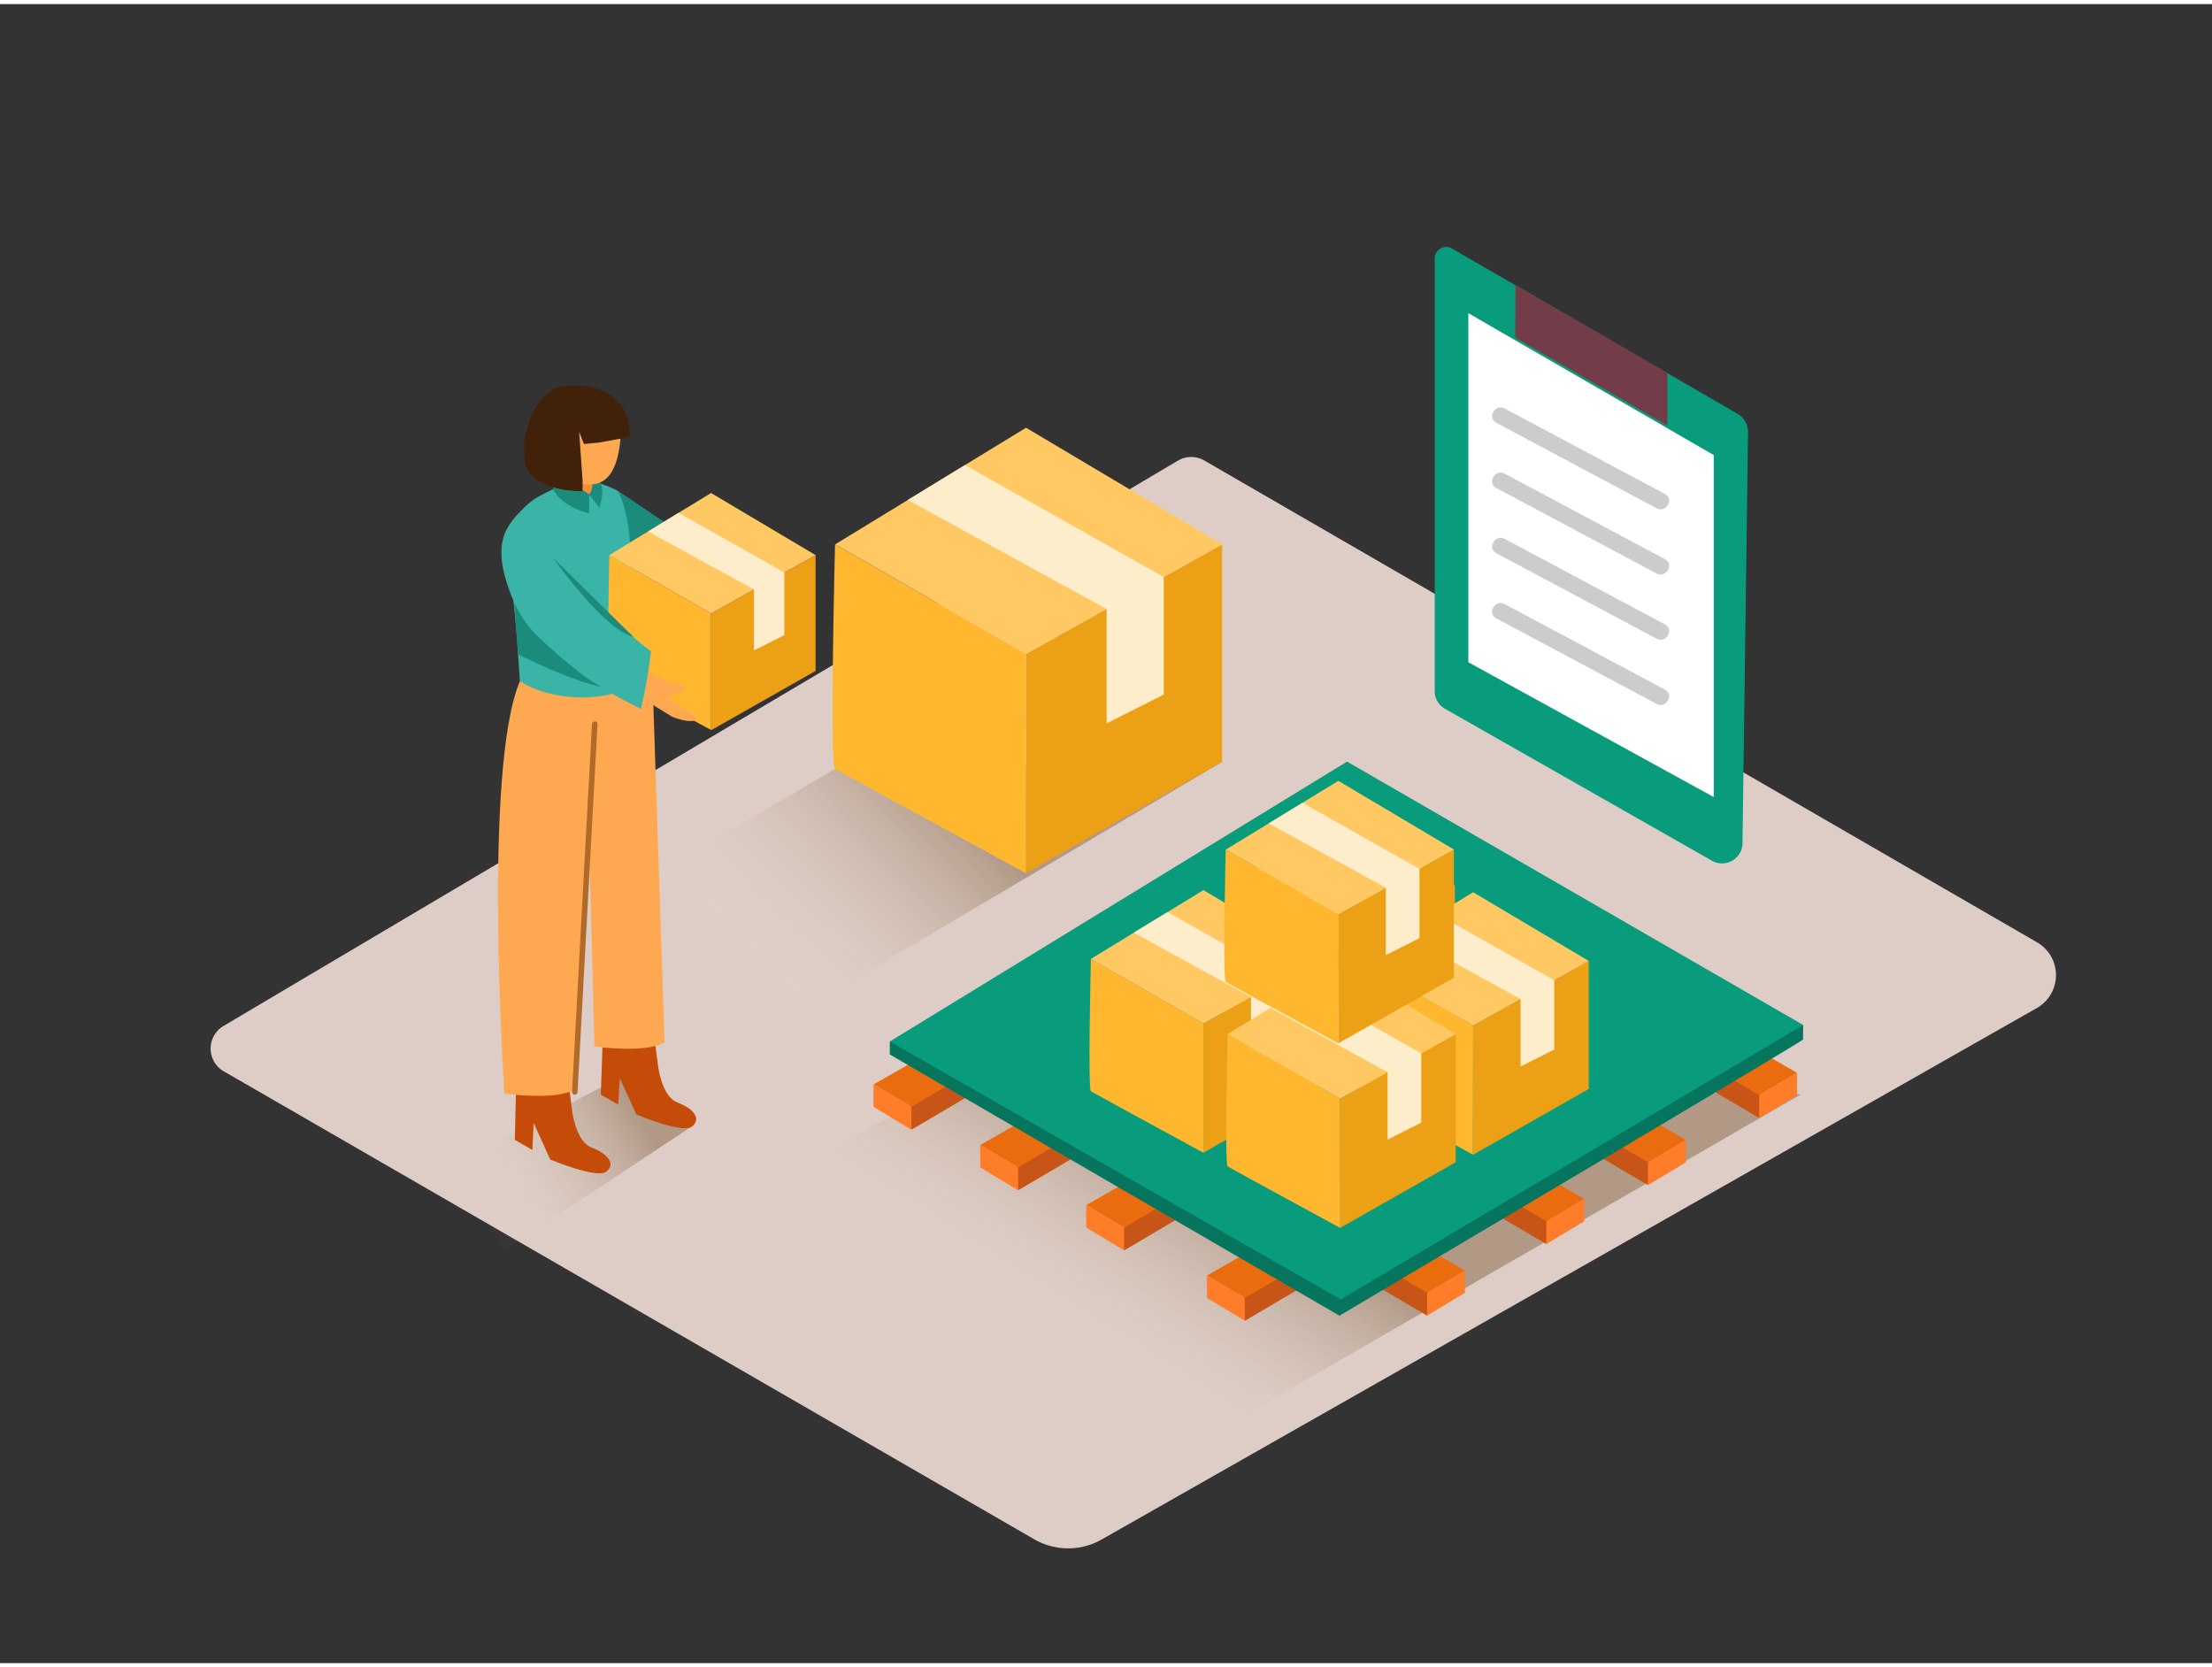 <svg id="Layer_1" data-name="Layer 1" xmlns="http://www.w3.org/2000/svg" xmlns:xlink="http://www.w3.org/1999/xlink" viewBox="0 0 400 300" width="406" height="306" class="illustration styles_illustrationTablet__1DWOa"><rect x="0" y="0" width="400" height="300" fill="#333333" stroke="none"/><defs><linearGradient id="linear-gradient" x1="132.13" y1="173.07" x2="167.22" y2="138.76" gradientUnits="userSpaceOnUse"><stop offset="0" stop-color="#fff" stop-opacity="0"></stop><stop offset="0.99" stop-color="#552d00"></stop></linearGradient><linearGradient id="linear-gradient-2" x1="196.89" y1="249.7" x2="220.5" y2="212.39" xlink:href="#linear-gradient"></linearGradient><linearGradient id="linear-gradient-3" x1="86.13" y1="217.49" x2="115.18" y2="200.23" xlink:href="#linear-gradient"></linearGradient></defs><title>61-70</title><path d="M40.49,193l146.56,84.62a12.28,12.28,0,0,0,12.21,0l169.09-96.09a6.85,6.85,0,0,0,0-11.88L217.81,82.55a4.75,4.75,0,0,0-4.8,0L40.44,184.77A4.75,4.75,0,0,0,40.49,193Z" fill="#decdc6"></path><polyline points="221.02 137.02 96.95 210.41 62.6 190.18 151.02 138.3" opacity="0.32" fill="url(#linear-gradient)"></polyline><polyline points="325.66 197.16 196.42 271.7 116.39 225.98 172.45 194.76" opacity="0.32" fill="url(#linear-gradient-2)"></polyline><polyline points="203.27 225.37 214.05 219.02 211.09 215.85 202.78 221.28" fill="#c65517"></polyline><polyline points="196.42 217.18 208.97 210.03 213.51 215.21 203.27 221.24" fill="#ea6c0f"></polyline><polygon points="203.27 221.24 196.42 217.18 196.42 221.24 203.27 225.37 203.27 221.24" fill="#ff7c28"></polygon><polyline points="184.11 214.5 194.89 208.15 191.94 204.98 183.63 210.41" fill="#c65517"></polyline><polyline points="177.26 206.31 189.81 199.16 194.35 204.34 184.11 210.37" fill="#ea6c0f"></polyline><polygon points="184.11 210.37 177.26 206.31 177.26 210.37 184.11 214.5 184.11 210.37" fill="#ff7c28"></polygon><polyline points="164.81 203.55 175.59 197.2 172.63 194.02 164.32 199.45" fill="#c65517"></polyline><polyline points="157.96 195.36 170.51 188.2 175.05 193.39 164.81 199.41" fill="#ea6c0f"></polyline><polygon points="164.81 199.41 157.96 195.36 157.96 199.41 164.81 203.55 164.81 199.41" fill="#ff7c28"></polygon><polyline points="225.11 238.1 235.89 231.75 232.93 228.57 224.62 234.01" fill="#c65517"></polyline><polyline points="218.26 229.91 230.81 222.75 235.35 227.94 225.11 233.97" fill="#ea6c0f"></polyline><polygon points="225.11 233.97 218.26 229.91 218.26 233.97 225.11 238.1 225.11 233.97" fill="#ff7c28"></polygon><polyline points="279.63 224.23 268.85 217.88 271.8 214.71 280.11 220.14" fill="#c65517"></polyline><polyline points="286.48 216.04 273.93 208.89 269.39 214.07 279.63 220.1" fill="#ea6c0f"></polyline><polygon points="279.63 220.1 286.48 216.04 286.48 220.1 279.63 224.23 279.63 220.1" fill="#ff7c28"></polygon><polyline points="298.01 213.57 287.23 207.22 290.18 204.05 298.49 209.48" fill="#c65517"></polyline><polyline points="304.86 205.38 292.31 198.23 287.77 203.41 298.01 209.44" fill="#ea6c0f"></polyline><polygon points="298.01 209.44 304.86 205.38 304.86 209.44 298.01 213.57 298.01 209.44" fill="#ff7c28"></polygon><polyline points="318.12 201.44 307.34 195.09 310.29 191.91 318.6 197.34" fill="#c65517"></polyline><polyline points="324.96 193.25 312.41 186.09 307.88 191.28 318.12 197.31" fill="#ea6c0f"></polyline><polygon points="318.12 197.31 324.96 193.25 324.96 197.31 318.12 201.44 318.12 197.31" fill="#ff7c28"></polygon><polyline points="258.06 237.17 247.28 230.82 250.23 227.65 258.54 233.08" fill="#c65517"></polyline><polyline points="264.91 228.98 252.35 221.83 247.82 227.01 258.06 233.04" fill="#ea6c0f"></polyline><polygon points="258.06 233.04 264.91 228.98 264.91 233.04 258.06 237.17 258.06 233.04" fill="#ff7c28"></polygon><path d="M160.91,187.59v2.35l81.31,47.23s83.9-49.69,83.85-49.95,0-2.61,0-2.61" fill="#089c7c"></path><path d="M160.91,187.59v2.35l81.31,47.23s83.9-49.69,83.85-49.95,0-2.61,0-2.61" opacity="0.25"></path><polygon points="242.45 234.22 326.08 184.61 243.59 136.98 160.91 187.59 242.45 234.22" fill="#089c7c"></polygon><path d="M242.18,194.47V171.11l20.91-11.68V182.6Z" fill="#eca016"></path><path d="M242.18,171.11l-20.35-11.68s-.57,23.55,0,23.93,20.35,11.12,20.35,11.12Z" fill="#ffb72f"></path><polygon points="221.83 159.43 242.18 146.99 263.09 159.43 242.18 171.11 221.83 159.43" fill="#ffc863"></polygon><polygon points="229.58 154.69 250.76 166.31 250.76 178.5 256.85 175.43 256.85 162.91 235.67 150.97 229.58 154.69" fill="#fdedcb"></polygon><path d="M217.62,207.7V184.34l20.91-11.68v23.17Z" fill="#eca016"></path><path d="M217.62,184.34l-20.35-11.68s-.57,23.55,0,23.93,20.35,11.12,20.35,11.12Z" fill="#ffb72f"></path><polygon points="197.27 172.66 217.62 160.22 238.53 172.66 217.62 184.34 197.27 172.66" fill="#ffc863"></polygon><polygon points="205.02 167.92 226.21 179.54 226.21 191.73 232.29 188.66 232.29 176.14 211.12 164.2 205.02 167.92" fill="#fdedcb"></polygon><path d="M266.39,208.07V184.71L287.3,173v23.17Z" fill="#eca016"></path><path d="M266.39,184.71,246,173s-.57,23.55,0,23.93,20.35,11.12,20.35,11.12Z" fill="#ffb72f"></path><polygon points="246.04 173.03 266.39 160.6 287.3 173.03 266.39 184.71 246.04 173.03" fill="#ffc863"></polygon><polygon points="253.79 168.3 274.97 179.92 274.97 192.11 281.06 189.04 281.06 176.52 259.88 164.57 253.79 168.3" fill="#fdedcb"></polygon><path d="M242.33,221.3V197.94l20.91-11.68v23.17Z" fill="#eca016"></path><path d="M242.33,197.94,222,186.25s-.57,23.55,0,23.93,20.35,11.12,20.35,11.12Z" fill="#ffb72f"></path><polygon points="221.99 186.25 242.33 173.82 263.25 186.25 242.33 197.94 221.99 186.25" fill="#ffc863"></polygon><polygon points="229.74 181.52 250.92 193.14 250.92 205.33 257.01 202.26 257.01 189.74 235.83 177.79 229.74 181.52" fill="#fdedcb"></polygon><path d="M242,187.93V164.57l20.91-11.68v23.17Z" fill="#eca016"></path><path d="M242,164.57l-20.35-11.68s-.57,23.55,0,23.93S242,187.93,242,187.93Z" fill="#ffb72f"></path><polygon points="221.67 152.89 242.02 140.46 262.93 152.89 242.02 164.57 221.67 152.89" fill="#ffc863"></polygon><polygon points="229.42 148.16 250.6 159.78 250.6 171.97 256.69 168.9 256.69 156.38 235.52 144.43 229.42 148.16" fill="#fdedcb"></polygon><path d="M185.54,157.16V117.52L221,97.7V137Z" fill="#eca016"></path><path d="M185.54,117.52,151,97.7s-1,40,0,40.6,34.52,18.86,34.52,18.86Z" fill="#ffb72f"></path><polygon points="151.02 97.7 185.54 76.61 221.02 97.7 185.54 117.52 151.02 97.7" fill="#ffc863"></polygon><polygon points="164.16 89.67 200.11 109.39 200.11 130.07 210.44 124.86 210.44 103.61 174.51 83.35 164.16 89.67" fill="#fdedcb"></polygon><polyline points="111.79 88.05 123.63 96.01 117.2 102.44 110.19 102.44" fill="#1b8c7c"></polyline><path d="M88.07,227.43l37.06-24.5L112,194.18,70.54,215.65C74.62,222.33,81.51,223,88.07,227.43Z" opacity="0.32" fill="url(#linear-gradient-3)"></path><path d="M103.45,200.09s.64,5.59,3.55,6.68,4.39,3,2.65,4.35-10.15-2.19-10.15-2.19l-3-6.62-.23,4.89-3.17-1.82.41-17.68,8.68,2.35Z" fill="#c44b08"></path><path d="M119,192s.63,5.55,3.52,6.63,4.36,2.93,2.63,4.32-10.07-2.17-10.07-2.17l-3-6.57L111.8,199l-3.15-1.81.57-16.66,8.45,1.44Z" fill="#c44b08"></path><path d="M107.27,123.74,104,196.23c-3.39,2.12-12.78.78-12.78.78s-4-58.72,2.81-74.6" fill="#ffa852"></path><path d="M105.67,117.91l1.83,70.58s9.32,1.34,12.68-.77l-2.43-72.88" fill="#ffa852"></path><path d="M94,122.4c4.35,2.91,11.83,3.82,17.39,2.13a16.23,16.23,0,0,0,3.12-2.66c-.23-5.5-.51-11-.48-16.52s.23-12.13-2.26-17.31a23.57,23.57,0,0,0-4.91-1.86c-2.58-.66-7.93,1.93-10.11,3.26A12.39,12.39,0,0,0,91.35,98a163.39,163.39,0,0,1,2.33,19.6C93.78,119.18,93.91,120.79,94,122.4Z" fill="#3ab4a7"></path><path d="M107.73,84.67s-.08,3.8-1.58,4.38-5.21-1.37-5.25-2.45,2.54-3.38,2.54-3.38" fill="#f49138"></path><path d="M100,87.79l.64-3.06,5.9,3.91v3.43S101.92,91.17,100,87.79Z" fill="#1b8c7c"></path><path d="M106.53,88.65l1.84,2.41s1-2.7.3-4.24-1.56-1.76-1.56-1.76S107.44,87.74,106.53,88.65Z" fill="#1b8c7c"></path><path d="M112.25,75.92s.58,10.53-5.06,10.9-5.12-4.1-5.12-4.1-1.45-9.57,3.67-10.3S112.25,75.92,112.25,75.92Z" fill="#ffa852"></path><path d="M108.37,79.28l-2.77.27-.87-2.19.58,8.21a16.68,16.68,0,0,1,0,2.49s-5.77.27-9.11-2.73-.63-15.52,5.7-16.26,12.15,2,12,9l-1.37.46Z" fill="#42210b"></path><path d="M128.58,131.31V110.2l18.9-10.55v20.94Z" fill="#eca016"></path><path d="M128.58,110.2,110.19,99.64s-.51,21.28,0,21.62,18.39,10,18.39,10Z" fill="#ffb72f"></path><polygon points="110.19 99.64 128.58 88.41 147.48 99.64 128.58 110.2 110.19 99.64" fill="#ffc863"></polygon><polygon points="117.2 95.37 136.34 105.86 136.34 116.88 141.84 114.11 141.84 102.79 122.7 92 117.2 95.37" fill="#fdedcb"></polygon><path d="M112.27,123.16l9.26,5.7s3.28,1.39,4.61.48c.43-.29-5.57-3.93-5.57-3.93s3.28-1.3,3.28-1.79-1.87-.84-2.32-.78-7.12-3.78-7.12-3.78Z" fill="#ffa852"></path><path d="M93,108.2l.68,9.4s12.91,6.56,18.59,6.33S93,108.2,93,108.2Z" fill="#1b8c7c"></path><path d="M114.54,114.44a6.85,6.85,0,0,1-.59-.67,28.07,28.07,0,0,1-7.76-6.07c-2.17-2.33-4.86-5.32-5.77-8.4a.67.67,0,0,1,0-.12,14.68,14.68,0,0,1-1.54-8.78,1.77,1.77,0,0,0-1.07-.55c-2.54.1-5.21,3.19-6.3,5.37s-1,5-.38,7.58A31,31,0,0,0,93,108.2a20.18,20.18,0,0,0,3.78,5.68,101.67,101.67,0,0,0,8.75,7.55,73.85,73.85,0,0,0,10.37,6,92.48,92.48,0,0,0,1.82-10.41A36.14,36.14,0,0,1,114.54,114.44Z" fill="#3ab4a7"></path><path d="M100,100.11s9.07,12.94,14.55,14.33Z" fill="#1b8c7c"></path><path d="M107.05,130.19l-3.61,66.53c0,.64,1,.64,1,0l3.61-66.53C108.09,129.55,107.09,129.55,107.05,130.19Z" fill="#b26a29"></path><path d="M316.1,77.34l-1,74.41a3.69,3.69,0,0,1-5.51,3.16L261.3,127.43a3.69,3.69,0,0,1-1.86-3.21V46a2.08,2.08,0,0,1,3.12-1.8l51.7,29.92A3.69,3.69,0,0,1,316.1,77.34Z" fill="#089c7c"></path><path d="M274,50.77c.09.05,0,9.56,0,9.56l27.52,15.9V66.7Z" fill="#723d49"></path><polygon points="265.52 55.89 309.9 81.55 309.9 143.39 265.52 119.01 265.52 55.89" fill="#fff"></polygon><line x1="271.33" y1="74.41" x2="300.3" y2="89.88" fill="#fff"></line><path d="M270.57,75.71l29,15.47c1.7.91,3.22-1.68,1.51-2.59l-29-15.47c-1.7-.91-3.22,1.68-1.51,2.59Z" fill="#ccc"></path><line x1="271.33" y1="86.2" x2="300.3" y2="101.67" fill="#fff"></line><path d="M270.57,87.5l29,15.47c1.7.91,3.22-1.68,1.51-2.59l-29-15.47c-1.7-.91-3.22,1.68-1.51,2.59Z" fill="#ccc"></path><line x1="271.33" y1="98" x2="300.3" y2="113.47" fill="#fff"></line><path d="M270.57,99.29l29,15.47c1.7.91,3.22-1.68,1.51-2.59l-29-15.47c-1.7-.91-3.22,1.68-1.51,2.59Z" fill="#ccc"></path><line x1="271.33" y1="109.79" x2="300.3" y2="125.26" fill="#fff"></line><path d="M270.57,111.08l29,15.47c1.7.91,3.22-1.68,1.51-2.59l-29-15.47c-1.7-.91-3.22,1.68-1.51,2.59Z" fill="#ccc"></path></svg>